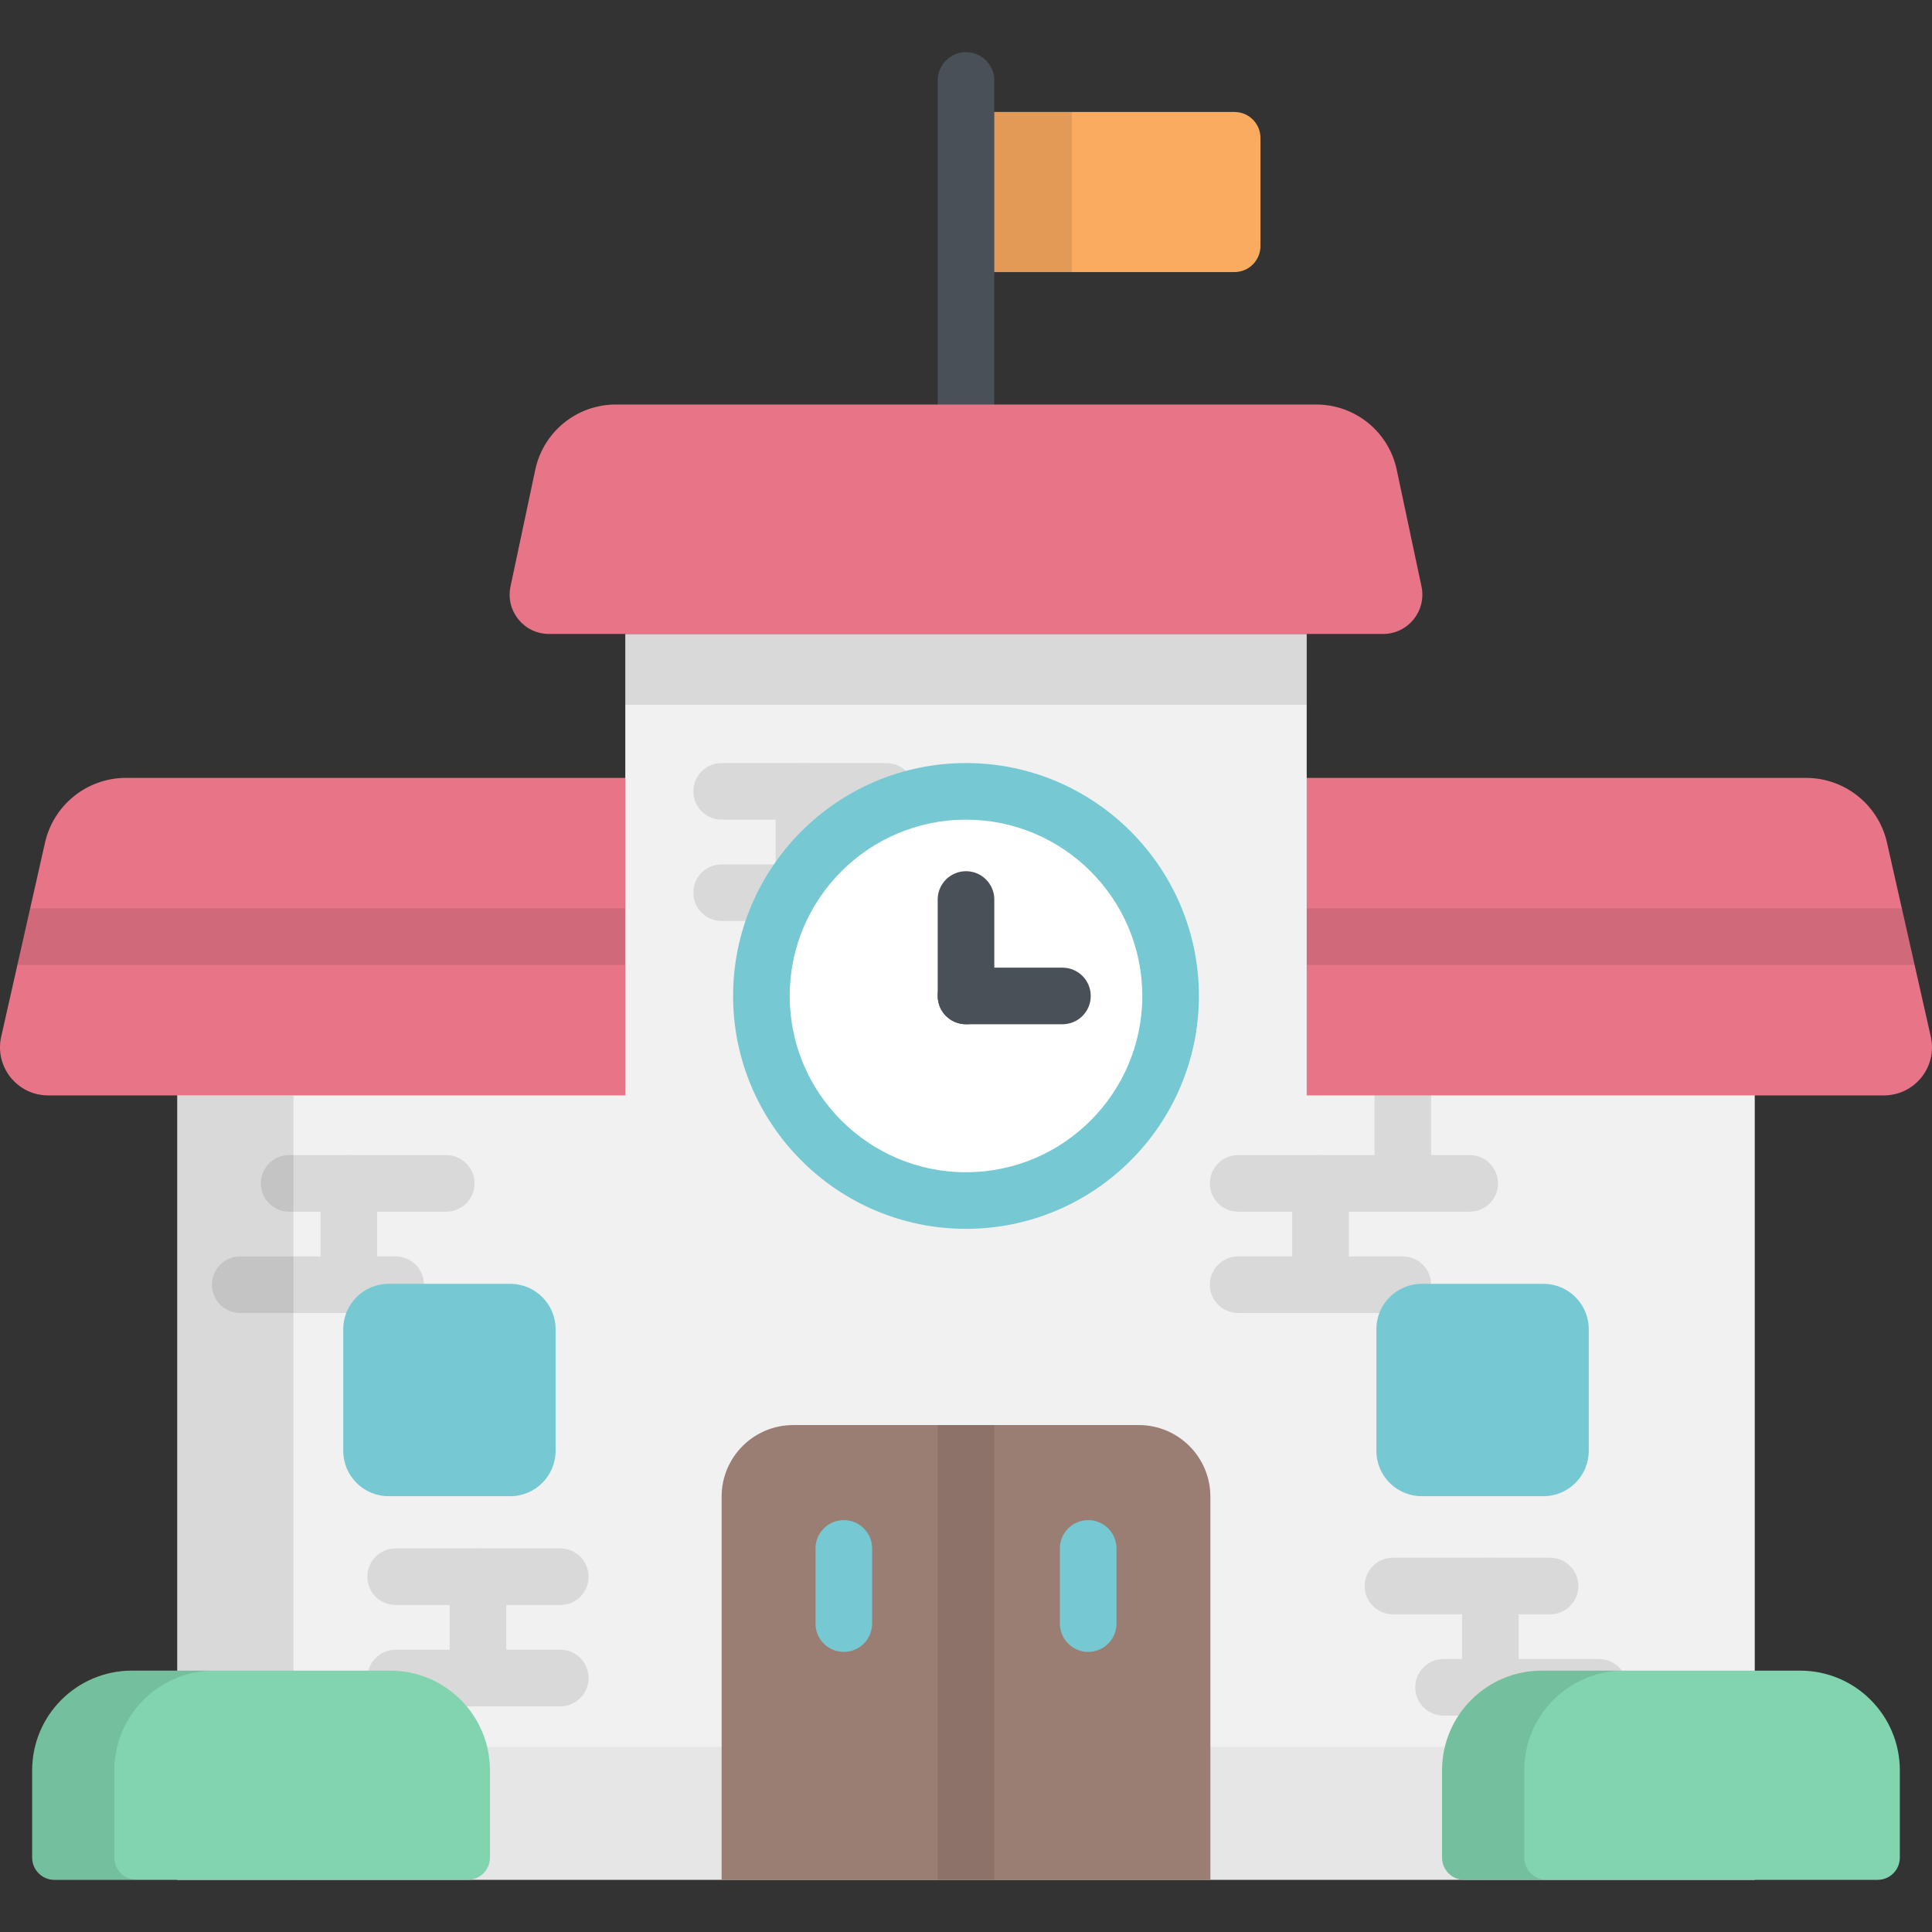 <?xml version="1.0" encoding="iso-8859-1"?>
<!-- Generator: Adobe Illustrator 19.0.0, SVG Export Plug-In . SVG Version: 6.00 Build 0)  -->
<svg version="1.1" id="Capa_1" xmlns="http://www.w3.org/2000/svg" xmlns:xlink="http://www.w3.org/1999/xlink" x="0px" y="0px"
	 viewBox="0 0 512 512" style="enable-background:new 0 0 512 512;" xml:space="preserve">
<rect x="0" y="0" width="512" height="512" fill="#333333" stroke="none"/>
<path style="fill:#FBAB5F;" d="M327.148,72.098H256V29.674h71.148c3.803,0,6.886,3.083,6.886,6.886v28.652
	C334.034,69.015,330.951,72.098,327.148,72.098z"/>
<rect x="256" y="29.674" style="opacity:0.1;enable-background:new    ;" width="28.05" height="42.42"/>
<path style="fill:#4A5058;" d="M256,114.705c-4.142,0-7.5-3.357-7.5-7.5V21.319c0-4.142,3.358-7.5,7.5-7.5
	c4.143,0,7.5,3.358,7.5,7.5v85.886C263.5,111.348,260.143,114.705,256,114.705z"/>
<rect x="46.967" y="234.25" style="fill:#F1F1F1;" width="418.06" height="263.93"/>
<g style="opacity:0.1;">
	<path d="M148.488,452.193H104.85c-4.142,0-7.5-3.358-7.5-7.5c0-4.143,3.358-7.5,7.5-7.5h43.638c4.142,0,7.5,3.357,7.5,7.5
		S152.63,452.193,148.488,452.193z"/>
	<path d="M148.488,425.343H104.85c-4.142,0-7.5-3.357-7.5-7.5s3.358-7.5,7.5-7.5h43.638c4.142,0,7.5,3.357,7.5,7.5
		S152.63,425.343,148.488,425.343z"/>
	<path d="M126.669,452.193c-4.142,0-7.5-3.358-7.5-7.5v-26.851c0-4.143,3.358-7.5,7.5-7.5c4.142,0,7.5,3.357,7.5,7.5v26.851
		C134.169,448.836,130.811,452.193,126.669,452.193z"/>
</g>
<g style="opacity:0.1;">
	<path d="M423.739,454.658h-41.185c-4.143,0-7.5-3.357-7.5-7.5s3.357-7.5,7.5-7.5h41.185c4.142,0,7.5,3.357,7.5,7.5
		S427.882,454.658,423.739,454.658z"/>
	<path d="M410.784,427.809h-41.638c-4.143,0-7.5-3.357-7.5-7.5s3.357-7.5,7.5-7.5h41.638c4.143,0,7.5,3.357,7.5,7.5
		C418.284,424.451,414.927,427.809,410.784,427.809z"/>
	<path d="M394.966,454.658c-4.143,0-7.5-3.357-7.5-7.5v-26.85c0-4.143,3.357-7.5,7.5-7.5s7.5,3.357,7.5,7.5v26.85
		C402.466,451.301,399.108,454.658,394.966,454.658z"/>
</g>
<g style="opacity:0.1;">
	<path d="M104.851,347.958H63.666c-4.142,0-7.5-3.357-7.5-7.5s3.358-7.5,7.5-7.5h41.184c4.142,0,7.5,3.357,7.5,7.5
		S108.993,347.958,104.851,347.958z"/>
	<path d="M118.259,321.108H76.621c-4.142,0-7.5-3.357-7.5-7.5s3.358-7.5,7.5-7.5h41.638c4.142,0,7.5,3.357,7.5,7.5
		S122.401,321.108,118.259,321.108z"/>
	<path d="M92.44,347.958c-4.142,0-7.5-3.357-7.5-7.5v-26.85c0-4.143,3.358-7.5,7.5-7.5s7.5,3.357,7.5,7.5v26.85
		C99.94,344.601,96.582,347.958,92.44,347.958z"/>
</g>
<g style="opacity:0.1;">
	<path d="M371.759,347.958H328.12c-4.143,0-7.5-3.357-7.5-7.5s3.357-7.5,7.5-7.5h43.639c4.143,0,7.5,3.357,7.5,7.5
		S375.901,347.958,371.759,347.958z"/>
	<path d="M389.489,321.108H328.12c-4.143,0-7.5-3.357-7.5-7.5s3.357-7.5,7.5-7.5h61.369c4.142,0,7.5,3.357,7.5,7.5
		C396.989,317.751,393.632,321.108,389.489,321.108z"/>
	<path d="M349.94,347.958c-4.143,0-7.5-3.357-7.5-7.5v-26.85c0-4.143,3.357-7.5,7.5-7.5c4.142,0,7.5,3.357,7.5,7.5v26.85
		C357.44,344.601,354.082,347.958,349.94,347.958z"/>
	<path d="M371.759,321.108c-4.143,0-7.5-3.357-7.5-7.5v-26.851c0-4.143,3.357-7.5,7.5-7.5s7.5,3.357,7.5,7.5v26.851
		C379.259,317.751,375.901,321.108,371.759,321.108z"/>
</g>
<rect x="46.967" y="462.95" style="opacity:0.05;enable-background:new    ;" width="418.06" height="35.23"/>
<rect x="46.967" y="290.29" style="opacity:0.1;enable-background:new    ;" width="30.797" height="207.89"/>
<path style="fill:#E77587;" d="M499.252,290.292H12.748c-8.17,0-14.229-7.579-12.43-15.548l11.609-51.433
	c2.265-10.036,11.181-17.164,21.47-17.164h445.206c10.289,0,19.204,7.128,21.47,17.164l11.609,51.433
	C513.481,282.713,507.422,290.292,499.252,290.292z"/>
<polygon style="opacity:0.1;enable-background:new    ;" points="504.002,240.72 7.998,240.72 4.612,255.72 507.388,255.72 "/>
<rect x="165.71" y="168" style="fill:#F1F1F1;" width="180.58" height="126.75"/>
<g style="opacity:0.1;">
	<path d="M234.875,244.066h-43.638c-4.142,0-7.5-3.357-7.5-7.5s3.358-7.5,7.5-7.5h43.638c4.142,0,7.5,3.357,7.5,7.5
		S239.017,244.066,234.875,244.066z"/>
	<path d="M234.875,217.217h-43.638c-4.142,0-7.5-3.357-7.5-7.5s3.358-7.5,7.5-7.5h43.638c4.142,0,7.5,3.357,7.5,7.5
		C242.375,213.859,239.017,217.217,234.875,217.217z"/>
	<path d="M213.056,244.066c-4.142,0-7.5-3.357-7.5-7.5v-26.85c0-4.143,3.358-7.5,7.5-7.5s7.5,3.357,7.5,7.5v26.85
		C220.556,240.709,217.198,244.066,213.056,244.066z"/>
</g>
<rect x="165.71" y="168" style="opacity:0.1;enable-background:new    ;" width="180.58" height="18.766"/>
<path style="fill:#E77587;" d="M366.517,168.004H145.483c-6.626,0-11.569-6.102-10.193-12.584l6.568-30.948
	c2.137-10.068,11.026-17.268,21.318-17.268h185.648c10.292,0,19.181,7.2,21.318,17.268l6.568,30.948
	C378.086,161.902,373.142,168.004,366.517,168.004z"/>
<circle style="fill:#FFFFFF;" cx="256" cy="263.94" r="54.22"/>
<g>
	<path style="fill:#4A5058;" d="M256,271.438c-4.142,0-7.5-3.357-7.5-7.5v-25.561c0-4.143,3.358-7.5,7.5-7.5
		c4.143,0,7.5,3.357,7.5,7.5v25.561C263.5,268.08,260.143,271.438,256,271.438z"/>
	<path style="fill:#4A5058;" d="M281.56,271.438H256c-4.142,0-7.5-3.357-7.5-7.5s3.358-7.5,7.5-7.5h25.56c4.143,0,7.5,3.357,7.5,7.5
		C289.06,268.08,285.703,271.438,281.56,271.438z"/>
</g>
<path style="fill:#9B7E73;" d="M301.792,377.658h-91.584c-10.477,0-18.971,8.494-18.971,18.971V498.18h129.526V396.629
	C320.763,386.152,312.269,377.658,301.792,377.658z"/>
<rect x="248.5" y="377.66" style="opacity:0.1;enable-background:new    ;" width="15" height="120.52"/>
<g>
	<path style="fill:#76C9D2;" d="M223.619,437.768c-4.142,0-7.5-3.357-7.5-7.5V410.35c0-4.143,3.358-7.5,7.5-7.5s7.5,3.357,7.5,7.5
		v19.918C231.119,434.41,227.761,437.768,223.619,437.768z"/>
	<path style="fill:#76C9D2;" d="M288.382,437.768c-4.142,0-7.5-3.357-7.5-7.5V410.35c0-4.143,3.358-7.5,7.5-7.5
		c4.143,0,7.5,3.357,7.5,7.5v19.918C295.882,434.41,292.524,437.768,288.382,437.768z"/>
	<path style="fill:#76C9D2;" d="M135.217,396.508h-32.23c-6.641,0-12.025-5.384-12.025-12.025v-32.23
		c0-6.641,5.384-12.025,12.025-12.025h32.23c6.641,0,12.025,5.384,12.025,12.025v32.23
		C147.242,391.125,141.858,396.508,135.217,396.508z"/>
	<path style="fill:#76C9D2;" d="M376.783,396.508h32.23c6.641,0,12.025-5.384,12.025-12.025v-32.23
		c0-6.641-5.384-12.025-12.025-12.025h-32.23c-6.641,0-12.025,5.384-12.025,12.025v32.23
		C364.758,391.125,370.142,396.508,376.783,396.508z"/>
</g>
<path style="fill:#81D4AE;" d="M103.407,442.737H34.958c-14.599,0-26.434,11.835-26.434,26.434v23.112
	c0,3.258,2.641,5.898,5.898,5.898h109.519c3.258,0,5.898-2.641,5.898-5.898V469.17C129.84,454.571,118.005,442.737,103.407,442.737z
	"/>
<path style="opacity:0.1;enable-background:new    ;" d="M56.739,442.737h-21.78c-14.599,0-26.434,11.835-26.434,26.434v23.112
	c0,3.258,2.641,5.898,5.898,5.898h21.78c-3.257,0-5.898-2.641-5.898-5.898V469.17C30.305,454.571,42.14,442.737,56.739,442.737z"/>
<path style="fill:#81D4AE;" d="M408.593,442.737h68.448c14.599,0,26.434,11.835,26.434,26.434v23.112
	c0,3.258-2.641,5.898-5.898,5.898H388.058c-3.258,0-5.898-2.641-5.898-5.898V469.17C382.16,454.571,393.995,442.737,408.593,442.737
	z"/>
<path style="opacity:0.1;enable-background:new    ;" d="M430.374,442.737h-21.78c-14.599,0-26.434,11.835-26.434,26.434v23.112
	c0,3.258,2.641,5.898,5.898,5.898h21.78c-3.257,0-5.898-2.641-5.898-5.898V469.17C403.94,454.571,415.775,442.737,430.374,442.737z"
	/>
<path style="fill:#76C9D2;" d="M256,325.658c-34.033,0-61.721-27.688-61.721-61.721s27.688-61.721,61.721-61.721
	s61.721,27.688,61.721,61.721S290.033,325.658,256,325.658z M256,217.217c-25.762,0-46.721,20.959-46.721,46.721
	s20.959,46.721,46.721,46.721c25.762,0,46.721-20.959,46.721-46.721S281.762,217.217,256,217.217z"/>
<g>
</g>
<g>
</g>
<g>
</g>
<g>
</g>
<g>
</g>
<g>
</g>
<g>
</g>
<g>
</g>
<g>
</g>
<g>
</g>
<g>
</g>
<g>
</g>
<g>
</g>
<g>
</g>
<g>
</g>
</svg>
